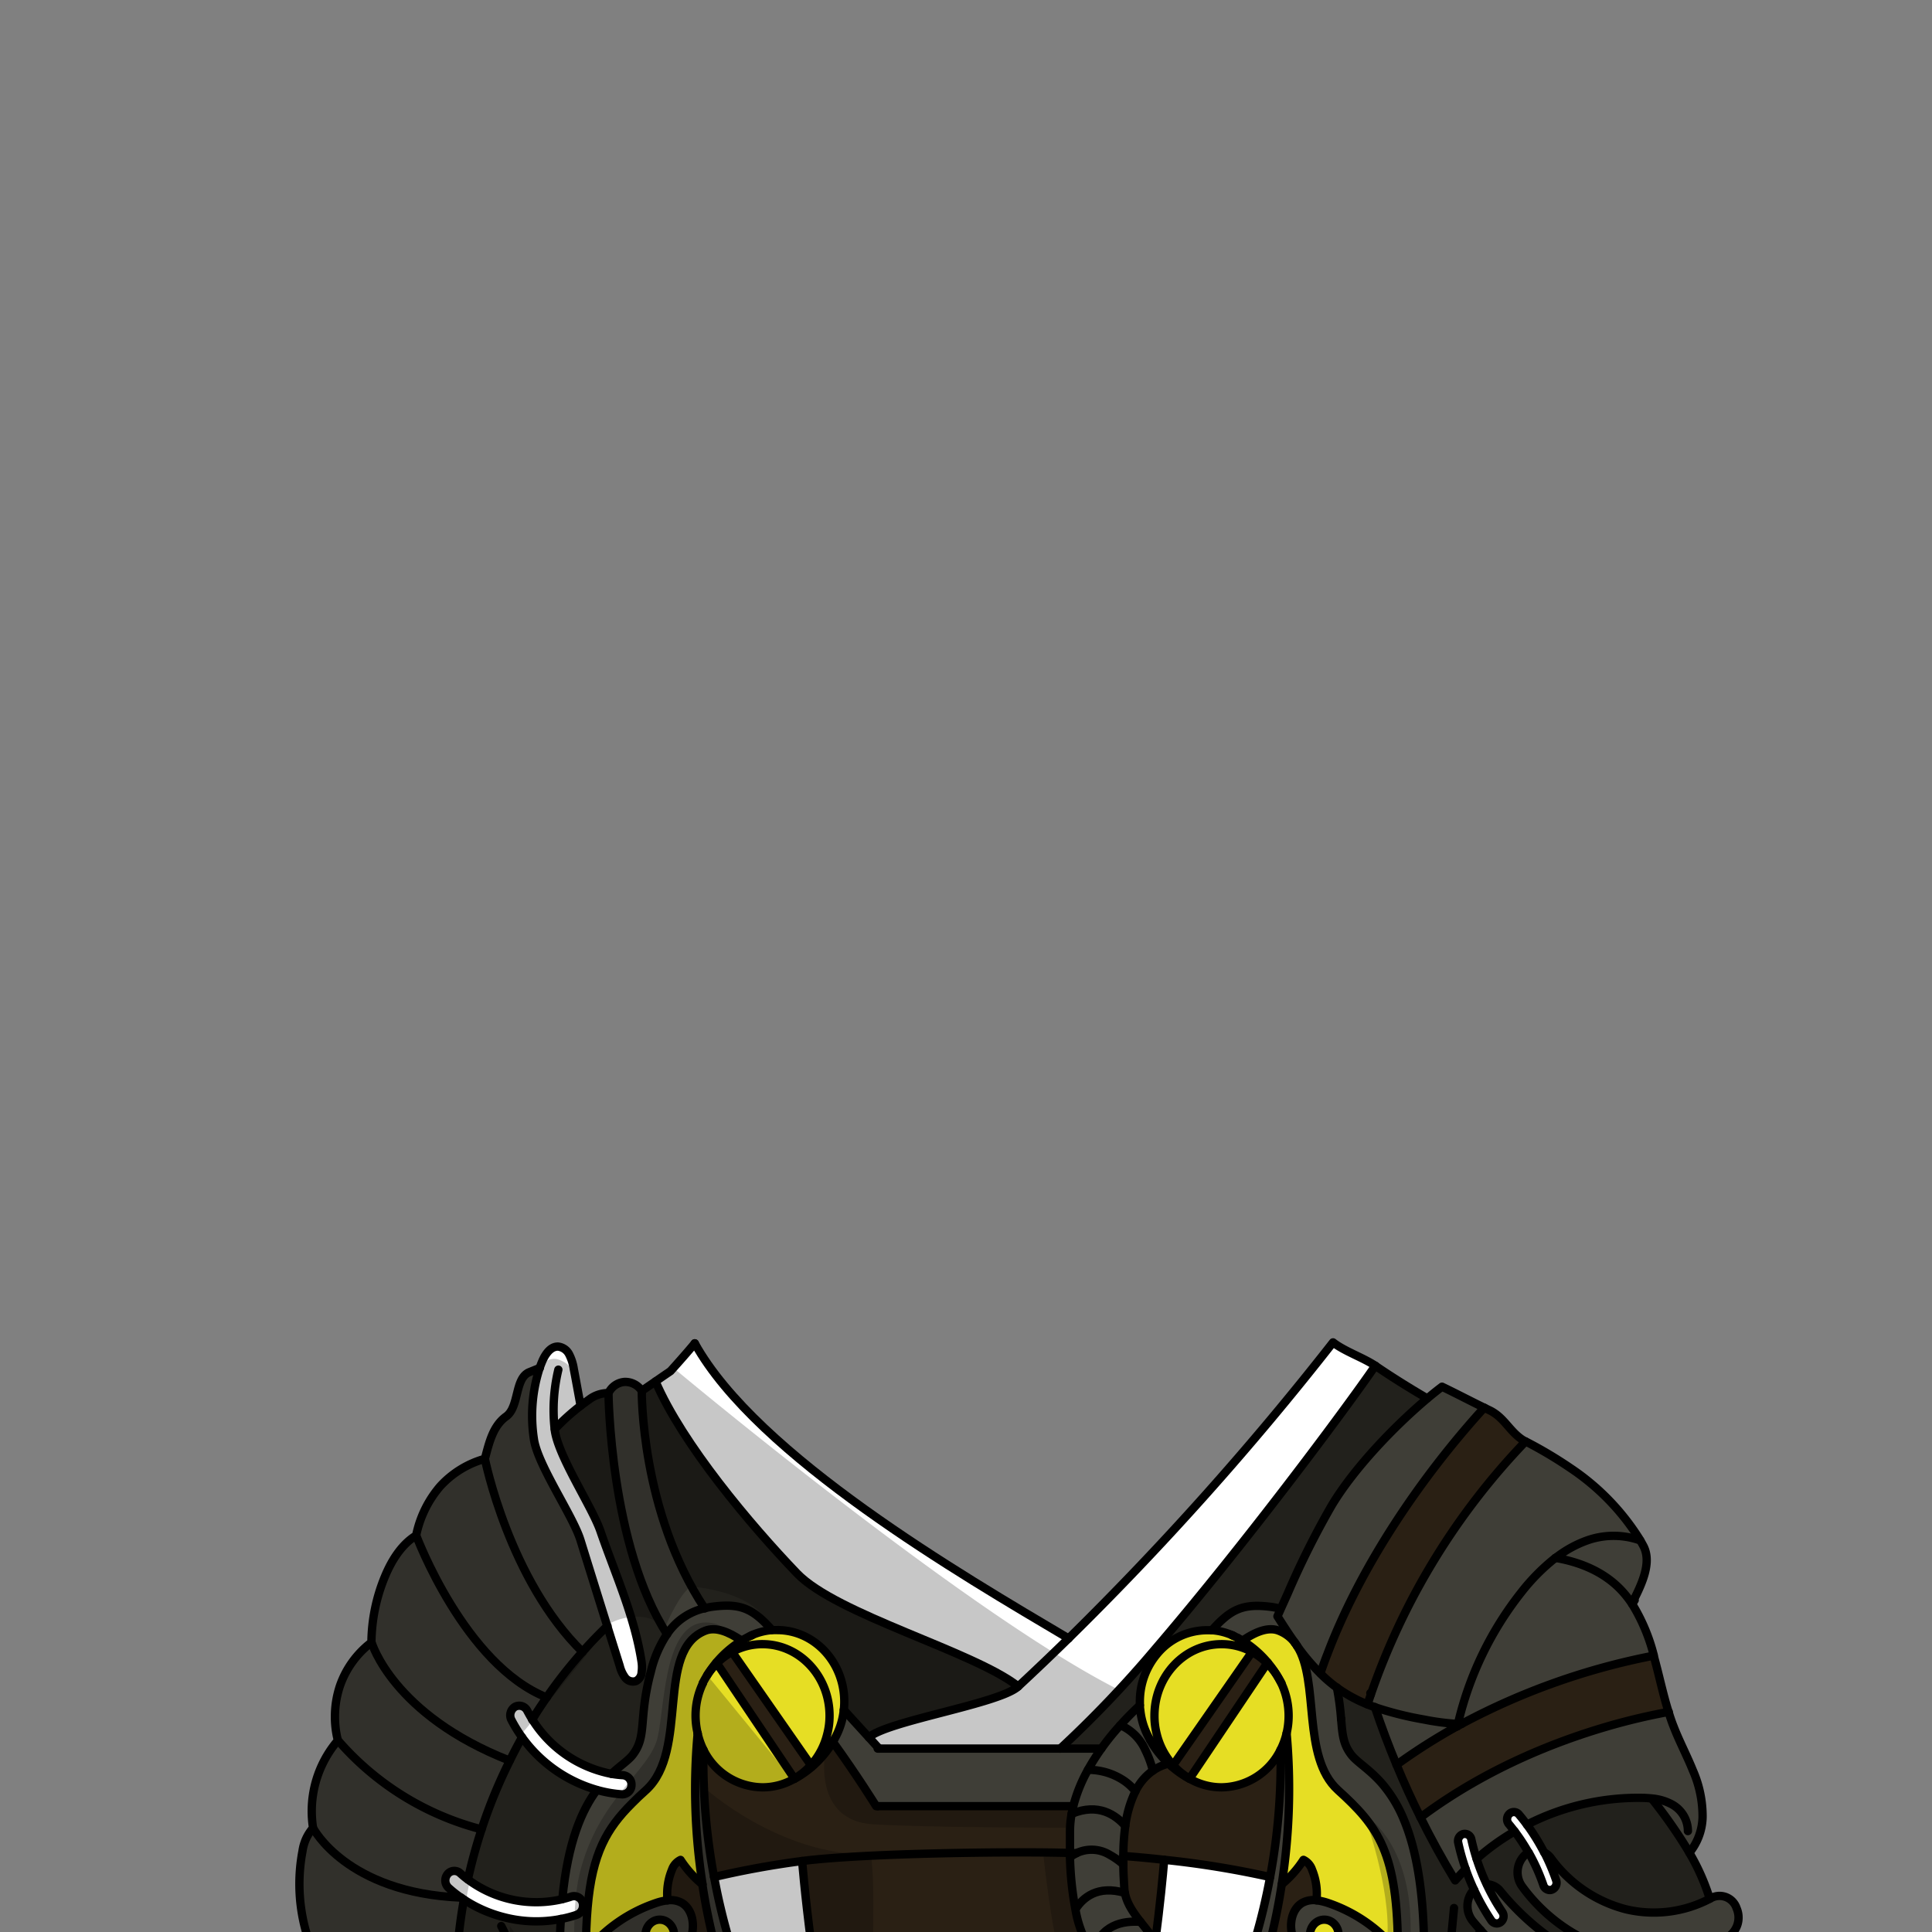 <svg xmlns="http://www.w3.org/2000/svg" viewBox="0 0 432 432">
  <rect x="0" y="0" width="432" height="432" fill="#808080" stroke="none"/>
  <defs>
    <style>.GUNDAN_OWL_OUTFIT_GUNDAN_OWL_OUTFIT_2_cls-1{isolation:isolate;}.GUNDAN_OWL_OUTFIT_GUNDAN_OWL_OUTFIT_2_cls-2{fill:#fff;}.GUNDAN_OWL_OUTFIT_GUNDAN_OWL_OUTFIT_2_cls-3{fill:#3f3e37;}.GUNDAN_OWL_OUTFIT_GUNDAN_OWL_OUTFIT_2_cls-4{fill:#7fff9f;}.GUNDAN_OWL_OUTFIT_GUNDAN_OWL_OUTFIT_2_cls-5{fill:#e6de24;}.GUNDAN_OWL_OUTFIT_GUNDAN_OWL_OUTFIT_2_cls-6{fill:#2a2014;}.GUNDAN_OWL_OUTFIT_GUNDAN_OWL_OUTFIT_2_cls-7{fill:#22211c;}.GUNDAN_OWL_OUTFIT_GUNDAN_OWL_OUTFIT_2_cls-8{fill:none;stroke:#000;stroke-linecap:round;stroke-linejoin:round;stroke-width:1.86px;}.GUNDAN_OWL_OUTFIT_GUNDAN_OWL_OUTFIT_2_cls-9{opacity:0.22;mix-blend-mode:multiply;}</style>
  </defs>
  <g class="GUNDAN_OWL_OUTFIT_GUNDAN_OWL_OUTFIT_2_cls-1">
    <g id="oufit">
      <path class="GUNDAN_OWL_OUTFIT_GUNDAN_OWL_OUTFIT_2_cls-2" d="M139.31,396.94a22.4,22.4,0,0,1-2.58-.3A26.85,26.85,0,0,1,119,384.54c-.42-.65-.79-1.31-1.15-2a2,2,0,0,0-2.74-.84,2.24,2.24,0,0,0-.79,2.93,31.65,31.65,0,0,0,2.35,3.83,31.11,31.11,0,0,0,16.74,11.81,27.06,27.06,0,0,0,5.64,1h.12a2.07,2.07,0,0,0,2-2A2.1,2.1,0,0,0,139.31,396.94Z" />
      <path class="GUNDAN_OWL_OUTFIT_GUNDAN_OWL_OUTFIT_2_cls-2" d="M127.72,424.05c-.65.23-1.31.41-2,.58a25.55,25.55,0,0,1-21.12-4.4c-.59-.45-1.18-.92-1.73-1.42a1.94,1.94,0,0,0-2.85.27,2.24,2.24,0,0,0,.25,3,26.58,26.58,0,0,0,2.78,2.2c.21.15.43.3.66.44a29.39,29.39,0,0,0,8.8,3.9,28.76,28.76,0,0,0,12.88.44,24.27,24.27,0,0,0,3.54-.93.34.34,0,0,1,.11-.05,2.14,2.14,0,0,0,1.28-1.69,2.2,2.2,0,0,0-.07-1A2,2,0,0,0,127.72,424.05Z" />
      <path class="GUNDAN_OWL_OUTFIT_GUNDAN_OWL_OUTFIT_2_cls-2" d="M143.5,371.71c-1.55-10.21-5.88-19.65-9.23-29.36-1.9-5.5-9.66-17-10.22-22.81a49.9,49.9,0,0,1,5.78-5.21c-.52-2.75-1-5.48-1.53-8.23a10.45,10.45,0,0,0-1-3.19,3.18,3.18,0,0,0-2.5-1.81c-1.67-.06-2.86,1.67-3.55,3.28-.21.49-.4,1-.58,1.49a34.65,34.65,0,0,0-1.31,15.76c.74,5.81,8.67,17.14,10.42,22.7q3,9.65,6,19.25l2.79,8.91a7.4,7.4,0,0,0,1.18,2.58,2.21,2.21,0,0,0,2.43.83,2.33,2.33,0,0,0,1.29-2A8.24,8.24,0,0,0,143.5,371.71Z" />
      <path class="GUNDAN_OWL_OUTFIT_GUNDAN_OWL_OUTFIT_2_cls-3" d="M143.5,311a4.42,4.42,0,0,0-3.88-2,4.37,4.37,0,0,0-3.56,2.49s.3,34.13,13.11,53.93a13.74,13.74,0,0,1,8.41-5.77C143.23,338,143.5,311,143.5,311Z" />
      <path class="GUNDAN_OWL_OUTFIT_GUNDAN_OWL_OUTFIT_2_cls-3" d="M119.4,321.63a34.65,34.65,0,0,1,1.31-15.76l-2.33.94c-3.34,1.35-2.23,7.77-5.19,9.9s-3.8,5.81-4.77,9.48a21.33,21.33,0,0,0-10,6.15,24.32,24.32,0,0,0-5.37,11c-3.26,2-5.48,5.54-7,9.22a39.39,39.39,0,0,0-3,14.69A20.74,20.74,0,0,0,76,377a21.82,21.82,0,0,0-.45,12.17A24.31,24.31,0,0,0,70,408.73a10,10,0,0,0-2.36,5.18,39.37,39.37,0,0,0,1.16,19.28c-.83.75-1.65,1.61-2.48,2.41a231.74,231.74,0,0,1,25.28,12.26c1.64,1,3.28,2,4.88,3,2.79-.69,5.54-2.63,5.52-5.4,0-2.48,0-4.95.19-7.43a112.39,112.39,0,0,1,1.59-13.31c-.23-.14-.45-.29-.66-.44a26.58,26.58,0,0,1-2.78-2.2,2.24,2.24,0,0,1-.25-3,1.94,1.94,0,0,1,2.85-.27c.55.5,1.14,1,1.73,1.42q1.26-5.67,3.06-11.18A112.57,112.57,0,0,1,114,393.68q1.29-2.64,2.73-5.21a31.65,31.65,0,0,1-2.35-3.83,2.24,2.24,0,0,1,.79-2.93,2,2,0,0,1,2.74.84c.36.68.73,1.34,1.15,2,1-1.7,2.12-3.36,3.24-5a104.17,104.17,0,0,1,8-10.18c1.78-2,3.65-3.95,5.59-5.8q-3-9.61-6-19.25C128.07,338.77,120.14,327.44,119.4,321.63Z" />
      <path class="GUNDAN_OWL_OUTFIT_GUNDAN_OWL_OUTFIT_2_cls-4" d="M285.55,374.64a15.07,15.07,0,0,0-2.22-2.72l.13-.18A22,22,0,0,1,285.55,374.64Z" />
      <path class="GUNDAN_OWL_OUTFIT_GUNDAN_OWL_OUTFIT_2_cls-3" d="M258.32,434.12c-1-1.56-2.19-3-3.3-4.4-1.61-2.05-3-4.1-3.49-6.46a7.74,7.74,0,0,1-.14-1.19c-.06-1.29-.17-3.09-.21-5.17,0-.61,0-1.26,0-1.91a50.62,50.62,0,0,1,.44-6.72,25.11,25.11,0,0,1,2.26-7.73,12.21,12.21,0,0,1,3.91-4.62,10.49,10.49,0,0,1,3.54-1.58,21.38,21.38,0,0,1-3.91-4.87l-.2-.35-.07-.14a16.33,16.33,0,0,1-2.18-6.64,7,7,0,0,1-.09-1c-1,.94-2.62,2.47-4.42,4.49a54.79,54.79,0,0,0-4.19,5.19,49.34,49.34,0,0,0-3,4.75,33.8,33.8,0,0,0-3.28,8.12c-.14.57-.27,1.14-.38,1.73a23.23,23.23,0,0,0-.36,3.92c0,1.69,0,3.3,0,4.82l1.4.05a9.11,9.11,0,0,0-1.37.85,72,72,0,0,0,1.2,11.61,25.58,25.58,0,0,0,3.91,10h0c.36.47.7.92,1.07,1.34a8.13,8.13,0,0,1,.58.71,12.25,12.25,0,0,0-3.52-.25,7.26,7.26,0,0,0-5.35,2.64,7.82,7.82,0,0,0-.89,1.42A10.54,10.54,0,0,0,243,457a13,13,0,0,0,4.68.51,14.8,14.8,0,0,0,6.71-1.87,4.76,4.76,0,0,0,.51-.32c4.17-2.69,5.73-7.69,5.89-13.63a10.94,10.94,0,0,0-.15-2.17A14,14,0,0,0,258.32,434.12Z" />
      <path class="GUNDAN_OWL_OUTFIT_GUNDAN_OWL_OUTFIT_2_cls-3" d="M152.38,425.45a5.26,5.26,0,0,0-3.15-.53,12.19,12.19,0,0,0-2.59.61,33.75,33.75,0,0,0-15.62,11c0,1.86,0,3.86.12,6,.13,4.06.27,7.75.43,11.09.23,5,.47,9.21.73,12.7a72.36,72.36,0,0,1,18.28-20.54,10.51,10.51,0,0,0,2.5-2.3,3.75,3.75,0,0,0,.63-3.33,3.13,3.13,0,0,0-2.51-1.89,14,14,0,0,0,3.32-5C155.46,430.44,154.83,426.81,152.38,425.45Zm-4.85,3.79a3.43,3.43,0,1,1-3.21,3.42A3.33,3.33,0,0,1,147.53,429.24Zm0,16a2,2,0,1,1,1.88-2A2,2,0,0,1,147.53,445.28Z" />
      <path class="GUNDAN_OWL_OUTFIT_GUNDAN_OWL_OUTFIT_2_cls-3" d="M297,425.53a13,13,0,0,0-2.59-.61,5.18,5.18,0,0,0-3.15.53c-2.45,1.36-3.09,5-2.13,7.75a14.15,14.15,0,0,0,3.31,5,3.1,3.1,0,0,0-2.5,1.89,3.75,3.75,0,0,0,.62,3.33,10.32,10.32,0,0,0,2.5,2.3,72.72,72.72,0,0,1,18.28,20.52c.25-3.5.51-7.69.73-12.68.16-3.34.3-7,.43-11.09.07-2.12.1-4.11.11-6h0A33.72,33.72,0,0,0,297,425.53Zm-.89,3.71a3.43,3.43,0,1,1-3.2,3.42A3.32,3.32,0,0,1,296.11,429.24Zm0,16a2,2,0,1,1,1.89-2A2,2,0,0,1,296.11,445.28Z" />
      <path class="GUNDAN_OWL_OUTFIT_GUNDAN_OWL_OUTFIT_2_cls-3" d="M160.08,359.22a16.34,16.34,0,0,0-2.5.43,13.74,13.74,0,0,0-8.41,5.77,26,26,0,0,0-3.56,8.11c-.09.33-.17.64-.26,1-2.56,10.08-.67,13.75-3.86,17.89-1,1.27-2.74,2.41-4.76,4.27a22.4,22.4,0,0,0,2.58.3,2.1,2.1,0,0,1,1.89,2.28,2.07,2.07,0,0,1-2,2h-.12a27.06,27.06,0,0,1-5.64-1c-3.25,4.37-6.46,11.47-7.69,24.35.67-.17,1.33-.35,2-.58a2,2,0,0,1,2.55,1.39,2.2,2.2,0,0,1,.07,1,2.14,2.14,0,0,1-1.28,1.69.34.34,0,0,0-.11.05,24.27,24.27,0,0,1-3.54.93c-.08,1.31-.14,2.68-.17,4.1-.16,6.8-.2,12.78-.15,18,.14,16.08,1,24.8,1.45,27.87h6.91c-.24-1.91-.69-6-1.15-12.79-.26-3.49-.5-7.71-.73-12.7-.16-3.34-.3-7-.43-11.09-.08-2.12-.11-4.12-.12-6,0-3.76.12-7.05.37-10,1-12.19,4.33-17.72,9.89-23.28,1-1,2-1.95,3.16-3,9.76-8.86,2-31.26,13.29-35.66,2.21-.86,5,.12,8.1,2.25.26-.17.51-.32.74-.44.53-.3,1-.51,1.23-.64l.13-.05.24-.11a13.81,13.81,0,0,1,4.43-1.11C168.48,359.89,165.78,358.61,160.08,359.22Z" />
      <path class="GUNDAN_OWL_OUTFIT_GUNDAN_OWL_OUTFIT_2_cls-3" d="M286.34,359.72a18.61,18.61,0,0,0-2.78-.5c-5.7-.61-8.41.67-12.53,5.3a13.87,13.87,0,0,1,4.44,1.11h0l.18.08.18.08c.21.1.5.24.86.43a3.65,3.65,0,0,1,.36.21c.24.12.48.27.75.44h0c3.08-2.13,5.88-3.11,8.09-2.25a8.35,8.35,0,0,1,3.59,2.65c-1.36-1.9-2.63-3.88-3.9-5.89C285.85,360.84,286.1,360.29,286.34,359.72Z" />
      <path class="GUNDAN_OWL_OUTFIT_GUNDAN_OWL_OUTFIT_2_cls-3" d="M196.56,391l-2.29-2.51-5.6-6.14a16.33,16.33,0,0,1-2.18,6.64l-.07.14-.2.35c5.63,7.81,9.69,14.39,9.69,14.39H240a33.8,33.8,0,0,1,3.28-8.12,49.34,49.34,0,0,1,3-4.75H196.56Z" />
      <path class="GUNDAN_OWL_OUTFIT_GUNDAN_OWL_OUTFIT_2_cls-3" d="M318.4,433.19c-.3-12.38-2.12-20.6-4.47-26.25a29.68,29.68,0,0,0-4.9-8.12c-2.85-3.29-5.57-4.74-6.88-6.45-1.84-2.38-2-4.61-2.27-8h0a60,60,0,0,0-.94-7.05,30.27,30.27,0,0,1-3.69-3.16A48.06,48.06,0,0,1,290,368c5.11,7.88,1,24.84,9.16,32.26,9,8.16,13.46,13.93,13.41,36.21h0c0,1.86,0,3.85-.11,6-.13,4.06-.27,7.75-.43,11.09-.22,5-.48,9.18-.73,12.68-.46,6.81-.91,10.9-1.14,12.81h6.9c.4-3.07,1.31-11.79,1.45-27.87C318.6,446,318.56,440,318.4,433.19Z" />
      <ellipse class="GUNDAN_OWL_OUTFIT_GUNDAN_OWL_OUTFIT_2_cls-5" cx="147.53" cy="432.66" rx="3.2" ry="3.42" />
      <ellipse class="GUNDAN_OWL_OUTFIT_GUNDAN_OWL_OUTFIT_2_cls-5" cx="296.11" cy="432.66" rx="3.2" ry="3.42" />
      <path class="GUNDAN_OWL_OUTFIT_GUNDAN_OWL_OUTFIT_2_cls-5" d="M173.77,364.47c-.39,0-.78,0-1.17,0a13.81,13.81,0,0,0-4.43,1.11l-.24.11-.13.05c-.28.13-.7.34-1.23.64-.23.12-.48.27-.74.44-3.08-2.13-5.89-3.11-8.1-2.25-11.29,4.4-3.53,26.8-13.29,35.66-1.13,1-2.18,2-3.16,3-5.56,5.56-8.85,11.09-9.89,23.28-.25,2.91-.38,6.2-.37,10a33.75,33.75,0,0,1,15.62-11,12.19,12.19,0,0,1,2.59-.61,14.1,14.1,0,0,1,1-6.87,3.83,3.83,0,0,1,1.91-2.18,23.84,23.84,0,0,0,4.88,5.46A138,138,0,0,1,156,387.6a16.42,16.42,0,0,0,1.34,3.67,14.91,14.91,0,0,0,13.19,8.38,14.17,14.17,0,0,0,7.08-1.89l.07,0-17.34-25.8a16,16,0,0,0-2.17,2.66,23.06,23.06,0,0,1,2.05-2.84l.12.18a14.25,14.25,0,0,1,3.39-2.54l17.64,25.33.22.31a22,22,0,0,0,4.67-5.55l.2-.35.07-.14a16.33,16.33,0,0,0,2.18-6.64,14.55,14.55,0,0,0,.11-1.87C188.78,371.63,182.07,364.47,173.77,364.47ZM155.83,380.3a15.88,15.88,0,0,1,.77-2.68A15.88,15.88,0,0,0,155.83,380.3Z" />
      <path class="GUNDAN_OWL_OUTFIT_GUNDAN_OWL_OUTFIT_2_cls-5" d="M299.2,400.28C291,392.86,295.15,375.9,290,368l0,0-.46-.65,0-.05a8.35,8.35,0,0,0-3.59-2.65c-2.21-.86-5,.12-8.09,2.25h0c-.27-.17-.51-.32-.75-.44l-.36-.21c-.36-.19-.65-.33-.86-.43l-.13-.05,0,0-.18-.08h0a13.87,13.87,0,0,0-4.44-1.11c-.38,0-.77,0-1.17,0a14.56,14.56,0,0,0-11.11,5.25,16.54,16.54,0,0,0-3.9,10.75q0,.42,0,.84a7,7,0,0,0,.09,1,16.33,16.33,0,0,0,2.18,6.64l.07.14.2.35a21.38,21.38,0,0,0,3.91,4.87c.24.23.49.46.76.68l.22-.31L280,369.38a14.4,14.4,0,0,1,3.38,2.54l.13-.18a22,22,0,0,1,2.09,2.9,15.07,15.07,0,0,0-2.22-2.72L266,397.72l.07,0a14.22,14.22,0,0,0,7.08,1.89,14.89,14.89,0,0,0,13.19-8.38,16.51,16.51,0,0,0,1.36-3.72,139,139,0,0,1-1.09,33.79,24,24,0,0,0,4.86-5.47,3.79,3.79,0,0,1,1.91,2.18,14.12,14.12,0,0,1,1,6.87,13,13,0,0,1,2.59.61,33.72,33.72,0,0,1,15.61,11C312.66,414.21,308.21,408.44,299.2,400.28ZM287,377.62a15.88,15.88,0,0,1,.77,2.68A15.88,15.88,0,0,0,287,377.62Z" />
      <path class="GUNDAN_OWL_OUTFIT_GUNDAN_OWL_OUTFIT_2_cls-2" d="M347.93,420.46a46.6,46.6,0,0,0-6.5-12.46q-.87-1.19-1.8-2.28a1.44,1.44,0,0,0-2.14-.13,1.68,1.68,0,0,0-.11,2.28c.44.53.87,1.07,1.3,1.63a42.19,42.19,0,0,1,3.11,4.75,42.9,42.9,0,0,1,3.29,7.32,1.53,1.53,0,0,0,1.43,1.07,1.32,1.32,0,0,0,.51-.1A1.66,1.66,0,0,0,347.93,420.46Z" />
      <path class="GUNDAN_OWL_OUTFIT_GUNDAN_OWL_OUTFIT_2_cls-2" d="M332.42,421.33a45.86,45.86,0,0,1-2.24-5.7c-.46-1.42-.85-2.88-1.17-4.33a1.51,1.51,0,0,0-1.81-1.21,1.63,1.63,0,0,0-1.14,1.94,50.34,50.34,0,0,0,1.67,5.91c.55,1.56,1.17,3.1,1.86,4.59a49.33,49.33,0,0,0,3.87,6.89,1.5,1.5,0,0,0,1.23.67,1.41,1.41,0,0,0,.88-.31,1.67,1.67,0,0,0,.34-2.26A45,45,0,0,1,332.42,421.33Z" />
      <path class="GUNDAN_OWL_OUTFIT_GUNDAN_OWL_OUTFIT_2_cls-6" d="M286.33,391.27a14.89,14.89,0,0,1-13.19,8.38,14.22,14.22,0,0,1-7.08-1.89l-.07,0a23.18,23.18,0,0,1-3.9-2.7c-.27-.22-.52-.45-.76-.68a10.49,10.49,0,0,0-3.54,1.58,12.21,12.21,0,0,0-3.91,4.62,25.11,25.11,0,0,0-2.26,7.73,50.62,50.62,0,0,0-.44,6.72c0,.65,0,1.3,0,1.91,0,2.08.15,3.88.21,5.17a7.74,7.74,0,0,0,.14,1.19c.45,2.36,1.88,4.41,3.49,6.46,1.11,1.42,2.3,2.84,3.3,4.4,1.08-8.18,1.72-14.93,2-18.27A204.42,204.42,0,0,1,284,419.71,138.94,138.94,0,0,0,286.33,391.27Z" />
      <path class="GUNDAN_OWL_OUTFIT_GUNDAN_OWL_OUTFIT_2_cls-6" d="M247.63,457.54A13,13,0,0,1,243,457a10.54,10.54,0,0,1-6.63-14.37,7.82,7.82,0,0,1,.89-1.42,7.26,7.26,0,0,1,5.35-2.64,12.25,12.25,0,0,1,3.52.25,8.13,8.13,0,0,0-.58-.71c-.37-.42-.71-.87-1.07-1.34h0a25.58,25.58,0,0,1-3.91-10,72,72,0,0,1-1.2-11.61l0-.9c0-1.52-.06-3.13,0-4.82a23.23,23.23,0,0,1,.36-3.92c.11-.59.24-1.16.38-1.73H195.91s-4.06-6.58-9.69-14.39a22.56,22.56,0,0,1-8.58,8.25l-.07,0a14.17,14.17,0,0,1-7.08,1.89,14.91,14.91,0,0,1-13.19-8.38,139.77,139.77,0,0,0,2.37,28.44h0a196.13,196.13,0,0,1,19.67-3.58c.84,9.54,4.27,43.73,12,62.92h57a138.5,138.5,0,0,0,6.55-23.7,4.76,4.76,0,0,1-.51.32A14.8,14.8,0,0,1,247.63,457.54Z" />
      <path class="GUNDAN_OWL_OUTFIT_GUNDAN_OWL_OUTFIT_2_cls-6" d="M163.69,369.38a14.25,14.25,0,0,0-3.39,2.54l17.34,25.8a15,15,0,0,0,3.69-3Z" />
      <path class="GUNDAN_OWL_OUTFIT_GUNDAN_OWL_OUTFIT_2_cls-6" d="M280,369.38l-17.64,25.33a15.18,15.18,0,0,0,3.68,3l17.34-25.8A14.4,14.4,0,0,0,280,369.38Z" />
      <path class="GUNDAN_OWL_OUTFIT_GUNDAN_OWL_OUTFIT_2_cls-6" d="M157.05,421.33a23.84,23.84,0,0,1-4.88-5.46,3.83,3.83,0,0,0-1.91,2.18,14.1,14.1,0,0,0-1,6.87,5.26,5.26,0,0,1,3.15.53c2.45,1.36,3.08,5,2.14,7.75a14,14,0,0,1-3.32,5,3.13,3.13,0,0,1,2.51,1.89,3.75,3.75,0,0,1-.63,3.33,10.51,10.51,0,0,1-2.5,2.3,72.36,72.36,0,0,0-18.28,20.54c.46,6.79.91,10.88,1.15,12.79H176.6v-5.22a136.62,136.62,0,0,1-19.55-52.49Z" />
      <path class="GUNDAN_OWL_OUTFIT_GUNDAN_OWL_OUTFIT_2_cls-6" d="M293.06,445.72a10.32,10.32,0,0,1-2.5-2.3,3.75,3.75,0,0,1-.62-3.33,3.1,3.1,0,0,1,2.5-1.89,14.15,14.15,0,0,1-3.31-5c-1-2.76-.32-6.39,2.13-7.75a5.18,5.18,0,0,1,3.15-.53,14.12,14.12,0,0,0-1-6.87,3.79,3.79,0,0,0-1.91-2.18,24,24,0,0,1-4.86,5.47A136.87,136.87,0,0,1,267,473.83v5.22H310.2c.23-1.91.68-6,1.14-12.81A72.72,72.72,0,0,0,293.06,445.72Z" />
      <path class="GUNDAN_OWL_OUTFIT_GUNDAN_OWL_OUTFIT_2_cls-6" d="M369.77,370.23a152.24,152.24,0,0,0-42.95,15.25c-.32.19-.65.36-1,.54a131.66,131.66,0,0,0-13.56,8.59q2.48,6,5.33,11.71a6.33,6.33,0,0,0,.7-.44c14.06-10.36,29.18-16.35,40.83-19.77a139.32,139.32,0,0,1,14-3.33C371.8,378.66,370.94,374.39,369.77,370.23Z" />
      <path class="GUNDAN_OWL_OUTFIT_GUNDAN_OWL_OUTFIT_2_cls-6" d="M299,377.39A31.64,31.64,0,0,0,305.7,381a6.73,6.73,0,0,0,.39-.91l.42-1.24a154.27,154.27,0,0,1,34.59-56.6c-3.47-1.84-4.53-5.27-8.06-7-.4-.18-.78-.38-1.16-.57-14,15.34-27.57,35.25-35.07,55.09-.56,1.43-1.07,2.86-1.57,4.31a30.27,30.27,0,0,0,3.69,3.16Z" />
      <path class="GUNDAN_OWL_OUTFIT_GUNDAN_OWL_OUTFIT_2_cls-7" d="M136.06,311.49a7.06,7.06,0,0,0-4.37,1.48c-.63.45-1.26.9-1.86,1.36a49.9,49.9,0,0,0-5.78,5.21c.56,5.81,8.32,17.31,10.22,22.81,3.35,9.71,7.68,19.15,9.23,29.36a8.24,8.24,0,0,1,0,2.22,2.33,2.33,0,0,1-1.29,2,2.21,2.21,0,0,1-2.43-.83,7.4,7.4,0,0,1-1.18-2.58l-2.79-8.91c-1.94,1.85-3.81,3.79-5.59,5.8a104.17,104.17,0,0,0-8,10.18c-1.12,1.62-2.21,3.28-3.24,5a26.85,26.85,0,0,0,17.71,12.1c2-1.86,3.78-3,4.76-4.27,3.19-4.14,1.3-7.81,3.86-17.89h0c.09-.31.17-.62.26-1a26,26,0,0,1,3.56-8.11C136.36,345.62,136.06,311.49,136.06,311.49Z" />
      <path class="GUNDAN_OWL_OUTFIT_GUNDAN_OWL_OUTFIT_2_cls-7" d="M125.24,433.19c0-1.42.09-2.79.17-4.1a28.76,28.76,0,0,1-12.88-.44,29.39,29.39,0,0,1-8.8-3.9,112.39,112.39,0,0,0-1.59,13.31c-.15,2.48-.21,4.95-.19,7.43,0,2.77-2.73,4.71-5.52,5.4A80.93,80.93,0,0,1,115,467.23s1.73,2.57,3.58,5.81a6.79,6.79,0,0,0-1.4,1.66,7.16,7.16,0,0,0-1,2.82l-1-.71c-1.89-2.93-3.85-5.77-3.85-5.77-6.5-8-14.71-14.27-23.41-19.37a195.34,195.34,0,0,0-20.24-10.05,53.49,53.49,0,0,1-6.44,9.53l.28-.17c.64,3.77,1.9,7.18,4.52,9.79a11.93,11.93,0,0,0-7.92,7.44c-.92,2.65-.65,5.74,1.29,7.68l-3.76,3.16h70.83c-.4-3.07-1.31-11.79-1.45-27.87C125,446,125.08,440,125.24,433.19Z" />
      <path class="GUNDAN_OWL_OUTFIT_GUNDAN_OWL_OUTFIT_2_cls-7" d="M116.69,388.47q-1.44,2.56-2.73,5.21a112.57,112.57,0,0,0-6.28,15.37q-1.8,5.51-3.06,11.18a25.55,25.55,0,0,0,21.12,4.4c1.23-12.88,4.44-20,7.69-24.35A31.11,31.11,0,0,1,116.69,388.47Z" />
      <path class="GUNDAN_OWL_OUTFIT_GUNDAN_OWL_OUTFIT_2_cls-7" d="M146.58,308.89,143.5,311s-.27,27,14.08,48.65a16.34,16.34,0,0,1,2.5-.43c5.7-.61,8.4.67,12.52,5.3.39,0,.78,0,1.17,0,8.3,0,15,7.16,15,16a14.55,14.55,0,0,1-.11,1.87l5.6,6.14c4.24-3.72,29.26-7.52,33.41-11.39-10-7.87-40.6-16-49.48-25.3C167.86,341,152.55,322.89,146.58,308.89Z" />
      <path class="GUNDAN_OWL_OUTFIT_GUNDAN_OWL_OUTFIT_2_cls-7" d="M346.78,415.52a30,30,0,0,0,16.63,11.39,26.89,26.89,0,0,0,18.92-2.35,47.92,47.92,0,0,0-4.57-10.3l-.4-.7a110.75,110.75,0,0,0-8-11.4c-.8-.09-1.61-.13-2.4-.14a54.66,54.66,0,0,0-25.5,6,47,47,0,0,1,3.85,6.23A4.35,4.35,0,0,1,346.78,415.52Z" />
      <path class="GUNDAN_OWL_OUTFIT_GUNDAN_OWL_OUTFIT_2_cls-7" d="M317.1,479.05h74.31a16.62,16.62,0,0,1-3.51-17.21,5.43,5.43,0,0,1-2.88-3.41,17.4,17.4,0,0,1-.65-4.68c0-.33,0-.67-.05-1a57.91,57.91,0,0,1-7,.42A58.84,58.84,0,0,1,357,449.5a65.42,65.42,0,0,1-25.9-17.91c-.61-.67-1.2-1.36-1.78-2.07a5.35,5.35,0,0,1,.16-6.85l.14-.14c-.69-1.49-1.31-3-1.86-4.59-.81.81-1.59,1.66-2.35,2.53q-4.19-6.89-7.78-14.15-2.87-5.74-5.33-11.71-2.65-6.35-4.85-12.92c-.57-.2-1.15-.42-1.72-.65a31.64,31.64,0,0,1-6.67-3.65l-.1-.07a60,60,0,0,1,.94,7.05h0c.28,3.39.43,5.62,2.27,8,1.31,1.71,4,3.16,6.88,6.45a29.68,29.68,0,0,1,4.9,8.12c2.35,5.65,4.17,13.87,4.47,26.25.16,6.8.2,12.78.15,18C318.41,467.26,317.5,476,317.1,479.05Z" />
      <path class="GUNDAN_OWL_OUTFIT_GUNDAN_OWL_OUTFIT_2_cls-7" d="M335.45,422.85a57.27,57.27,0,0,0,24.12,17.41,51,51,0,0,0,24.26,2.79c-.14-2.83-.29-5.67-.43-8.5a34.68,34.68,0,0,1-13.67,2.82,33.82,33.82,0,0,1-8.11-1,38.36,38.36,0,0,1-21.3-14.58,5.37,5.37,0,0,1,.48-6.85,3.86,3.86,0,0,1,1-.71,42.19,42.19,0,0,0-3.11-4.75,52.71,52.71,0,0,0-8.5,6.13,45.86,45.86,0,0,0,2.24,5.7A4,4,0,0,1,335.45,422.85Z" />
      <path class="GUNDAN_OWL_OUTFIT_GUNDAN_OWL_OUTFIT_2_cls-7" d="M319.11,312.67c-3.94-2.31-7.83-4.72-11.61-7.3-7,10.15-29.44,40.32-49.47,63.64a251.14,251.14,0,0,1-21,22h9.21a54.79,54.79,0,0,1,4.19-5.19c1.8-2,3.4-3.55,4.42-4.49q0-.42,0-.84a16.54,16.54,0,0,1,3.9-10.75,14.56,14.56,0,0,1,11.11-5.25c.4,0,.79,0,1.17,0,4.12-4.63,6.83-5.91,12.53-5.3a18.61,18.61,0,0,1,2.78.5c.51-1.11,1-2.22,1.51-3.34a187.05,187.05,0,0,1,9.91-19.83C302.84,328.12,311.74,318.87,319.11,312.67Z" />
      <path class="GUNDAN_OWL_OUTFIT_GUNDAN_OWL_OUTFIT_2_cls-3" d="M159.67,419.71a139.77,139.77,0,0,1-2.37-28.44A16.42,16.42,0,0,1,156,387.6a138,138,0,0,0,1.09,33.73h0a136.62,136.62,0,0,0,19.55,52.49v5.22h6V474.2a136.75,136.75,0,0,1-22.94-54.49Z" />
      <path class="GUNDAN_OWL_OUTFIT_GUNDAN_OWL_OUTFIT_2_cls-3" d="M286.33,391.27A138.94,138.94,0,0,1,284,419.71a137,137,0,0,1-23,54.49v4.85h6v-5.22a136.87,136.87,0,0,0,19.57-52.49,139,139,0,0,0,1.09-33.79A16.51,16.51,0,0,1,286.33,391.27Z" />
      <path class="GUNDAN_OWL_OUTFIT_GUNDAN_OWL_OUTFIT_2_cls-3" d="M393,446.19c-.43-2.64-2.65-4.36-5-3.87-1.39.3-2.79.55-4.21.73a51,51,0,0,1-24.26-2.79,57.27,57.27,0,0,1-24.12-17.41,4,4,0,0,0-3-1.52,45,45,0,0,0,3.49,6.19,1.67,1.67,0,0,1-.34,2.26,1.41,1.41,0,0,1-.88.31,1.5,1.5,0,0,1-1.23-.67,49.33,49.33,0,0,1-3.87-6.89l-.14.14a5.35,5.35,0,0,0-.16,6.85c.58.71,1.17,1.4,1.78,2.07A65.42,65.42,0,0,0,357,449.5a58.84,58.84,0,0,0,20.39,3.66,57.91,57.91,0,0,0,7-.42c1.78-.21,3.54-.51,5.3-.89A4.84,4.84,0,0,0,393,446.19Z" />
      <path class="GUNDAN_OWL_OUTFIT_GUNDAN_OWL_OUTFIT_2_cls-3" d="M363.41,426.91a30,30,0,0,1-16.63-11.39,4.35,4.35,0,0,0-1.5-1.29,47.36,47.36,0,0,1,2.65,6.23,1.66,1.66,0,0,1-.91,2.08,1.32,1.32,0,0,1-.51.1,1.53,1.53,0,0,1-1.43-1.07,42.9,42.9,0,0,0-3.29-7.32,3.86,3.86,0,0,0-1,.71,5.37,5.37,0,0,0-.48,6.85,38.36,38.36,0,0,0,21.3,14.58,33.82,33.82,0,0,0,8.11,1,34.68,34.68,0,0,0,13.67-2.82c1-.42,1.94-.89,2.89-1.39a5.18,5.18,0,0,0,2-6.46,4,4,0,0,0-5.65-2.32l-.33.18A26.89,26.89,0,0,1,363.41,426.91Z" />
      <path class="GUNDAN_OWL_OUTFIT_GUNDAN_OWL_OUTFIT_2_cls-3" d="M326,385.46l.86,0a152.24,152.24,0,0,1,42.95-15.25c0-.05,0-.11,0-.17A41,41,0,0,0,365,358.73l.56-.89a3.07,3.07,0,0,1-.31.17c1.89-3.74,4.23-8.65,2.23-12.33-.22-.42-.46-.83-.69-1.24h0a52.79,52.79,0,0,0-15.56-16.1,94.82,94.82,0,0,0-10.09-6,154.27,154.27,0,0,0-34.59,56.6l-.42,1.24a6.73,6.73,0,0,1-.39.91c.57.23,1.15.45,1.72.65q2.2,6.57,4.85,12.92A131.66,131.66,0,0,1,325.83,386C325.87,385.84,325.92,385.65,326,385.46Zm23.55-38.33c-.58.39-1.15.8-1.71,1.22h0C348.36,347.93,348.93,347.52,349.51,347.13Z" />
      <path class="GUNDAN_OWL_OUTFIT_GUNDAN_OWL_OUTFIT_2_cls-3" d="M322.4,310c-1.12.85-2.21,1.72-3.29,2.63-7.37,6.2-16.27,15.45-21.35,23.88a187.05,187.05,0,0,0-9.91,19.83c-.5,1.12-1,2.23-1.51,3.34-.24.57-.49,1.12-.74,1.66,1.27,2,2.54,4,3.9,5.89l0,.05a5.87,5.87,0,0,1,.46.65l0,0a48.06,48.06,0,0,0,5.2,6.14c.5-1.45,1-2.88,1.57-4.31,7.5-19.84,21.1-39.75,35.07-55.09C328.69,313.21,325.61,311.58,322.4,310Z" />
      <path class="GUNDAN_OWL_OUTFIT_GUNDAN_OWL_OUTFIT_2_cls-3" d="M327.2,410.09A1.51,1.51,0,0,1,329,411.3c.32,1.45.71,2.91,1.17,4.33a52.71,52.71,0,0,1,8.5-6.13c-.43-.56-.86-1.1-1.3-1.63a1.68,1.68,0,0,1,.11-2.28,1.44,1.44,0,0,1,2.14.13q.93,1.09,1.8,2.28a54.66,54.66,0,0,1,25.5-6c.79,0,1.6.05,2.4.14a110.75,110.75,0,0,1,8,11.4l.4.7a13.09,13.09,0,0,0,2.94-7.88,25.45,25.45,0,0,0-2.2-10.58c-1.35-3.35-3.05-6.53-4.34-9.91-.4-1-.74-2.05-1.07-3.11a139.32,139.32,0,0,0-14,3.33c-11.65,3.42-26.77,9.41-40.83,19.77a6.33,6.33,0,0,1-.7.44q3.6,7.26,7.78,14.15c.76-.87,1.54-1.72,2.35-2.53a50.34,50.34,0,0,1-1.67-5.91A1.63,1.63,0,0,1,327.2,410.09Z" />
      <path class="GUNDAN_OWL_OUTFIT_GUNDAN_OWL_OUTFIT_2_cls-2" d="M159.68,419.71a136.75,136.75,0,0,0,22.94,54.49v4.85h8.73c-7.73-19.19-11.16-53.38-12-62.92A196.13,196.13,0,0,0,159.68,419.71Z" />
      <path class="GUNDAN_OWL_OUTFIT_GUNDAN_OWL_OUTFIT_2_cls-2" d="M258.32,434.12a14,14,0,0,1,2.27,5.43,10.94,10.94,0,0,1,.15,2.17c-.16,5.94-1.72,10.94-5.89,13.63a138.5,138.5,0,0,1-6.55,23.7H261V474.2a137,137,0,0,0,23-54.49,204.42,204.42,0,0,0-23.64-3.86C260,419.19,259.4,425.94,258.32,434.12Z" />
      <path class="GUNDAN_OWL_OUTFIT_GUNDAN_OWL_OUTFIT_2_cls-2" d="M307.5,305.37c-2.67-1.8-6.87-3.23-9.43-5.21A683.23,683.23,0,0,1,239,366.33c-24-14.15-69.69-40.8-83.61-66-2,2.44-5.42,6.21-5.42,6.21-1.12.77-2.24,1.53-3.35,2.31,6,14,21.28,32.12,31.62,42.9,8.88,9.26,39.49,17.43,49.48,25.3-4.15,3.87-29.17,7.67-33.41,11.39l2.29,2.51h40.5a251.14,251.14,0,0,0,21-22C278.06,345.69,300.52,315.52,307.5,305.37Z" />
      <path class="GUNDAN_OWL_OUTFIT_GUNDAN_OWL_OUTFIT_2_cls-8" d="M155.35,300.37c13.92,25.16,59.65,51.81,83.61,66" />
      <path class="GUNDAN_OWL_OUTFIT_GUNDAN_OWL_OUTFIT_2_cls-8" d="M146.58,308.89c6,14,21.28,32.12,31.62,42.9,8.88,9.26,39.49,17.43,49.48,25.3" />
      <path class="GUNDAN_OWL_OUTFIT_GUNDAN_OWL_OUTFIT_2_cls-8" d="M104.62,420.23q1.26-5.67,3.06-11.18A112.57,112.57,0,0,1,114,393.68q1.29-2.64,2.73-5.21" />
      <path class="GUNDAN_OWL_OUTFIT_GUNDAN_OWL_OUTFIT_2_cls-8" d="M103.73,424.75a112.39,112.39,0,0,0-1.59,13.31c-.15,2.48-.21,4.95-.19,7.43,0,2.77-2.73,4.71-5.52,5.4" />
      <path class="GUNDAN_OWL_OUTFIT_GUNDAN_OWL_OUTFIT_2_cls-8" d="M119,384.54c1-1.7,2.12-3.36,3.24-5a104.17,104.17,0,0,1,8-10.18c1.78-2,3.65-3.95,5.59-5.8" />
      <path class="GUNDAN_OWL_OUTFIT_GUNDAN_OWL_OUTFIT_2_cls-8" d="M129.83,314.33c-.52-2.75-1-5.48-1.53-8.23a10.45,10.45,0,0,0-1-3.19,3.18,3.18,0,0,0-2.5-1.81c-1.67-.06-2.86,1.67-3.55,3.28-.21.49-.4,1-.58,1.49a34.65,34.65,0,0,0-1.31,15.76c.74,5.81,8.67,17.14,10.42,22.7q3,9.65,6,19.25l2.79,8.91a7.4,7.4,0,0,0,1.18,2.58,2.21,2.21,0,0,0,2.43.83,2.33,2.33,0,0,0,1.29-2,8.24,8.24,0,0,0,0-2.22c-1.55-10.21-5.88-19.65-9.23-29.36-1.9-5.5-9.66-17-10.22-22.81a38.57,38.57,0,0,1,.83-13.25" />
      <path class="GUNDAN_OWL_OUTFIT_GUNDAN_OWL_OUTFIT_2_cls-8" d="M120.71,305.87l-2.33.94c-3.34,1.35-2.23,7.77-5.19,9.9s-3.8,5.81-4.77,9.48a21.33,21.33,0,0,0-10,6.15,24.32,24.32,0,0,0-5.37,11c-3.26,2-5.48,5.54-7,9.22a39.39,39.39,0,0,0-3,14.69A20.74,20.74,0,0,0,76,377a21.82,21.82,0,0,0-.45,12.17A24.31,24.31,0,0,0,70,408.73a10,10,0,0,0-2.36,5.18,39.37,39.37,0,0,0,1.16,19.28c-.83.75-1.65,1.61-2.48,2.41l-1.11,1.06c-.74.68-.9,1.83-1.32,2.77l-.07.45" />
      <path class="GUNDAN_OWL_OUTFIT_GUNDAN_OWL_OUTFIT_2_cls-8" d="M108.42,326.19s5.41,27.11,21.84,43.19" />
      <path class="GUNDAN_OWL_OUTFIT_GUNDAN_OWL_OUTFIT_2_cls-8" d="M93.08,343.37s10.78,28.89,29.18,36.19" />
      <path class="GUNDAN_OWL_OUTFIT_GUNDAN_OWL_OUTFIT_2_cls-8" d="M83.1,367.28s4.71,16.16,30.85,26.4" />
      <path class="GUNDAN_OWL_OUTFIT_GUNDAN_OWL_OUTFIT_2_cls-8" d="M75.57,389.15a63.47,63.47,0,0,0,32.1,19.9" />
      <path class="GUNDAN_OWL_OUTFIT_GUNDAN_OWL_OUTFIT_2_cls-8" d="M70,408.73s7.42,14.52,33.12,15.58" />
      <path class="GUNDAN_OWL_OUTFIT_GUNDAN_OWL_OUTFIT_2_cls-8" d="M155.35,300.37c-2,2.44-5.42,6.21-5.42,6.21-1.12.77-2.24,1.53-3.35,2.31L143.5,311a4.42,4.42,0,0,0-3.88-2,4.37,4.37,0,0,0-3.56,2.49,7.06,7.06,0,0,0-4.37,1.48c-.63.45-1.26.9-1.86,1.36a49.9,49.9,0,0,0-5.78,5.21" />
      <path class="GUNDAN_OWL_OUTFIT_GUNDAN_OWL_OUTFIT_2_cls-8" d="M157.58,359.65C143.23,338,143.5,311,143.5,311" />
      <path class="GUNDAN_OWL_OUTFIT_GUNDAN_OWL_OUTFIT_2_cls-8" d="M149.17,365.42c-12.81-19.8-13.11-53.93-13.11-53.93" />
      <path class="GUNDAN_OWL_OUTFIT_GUNDAN_OWL_OUTFIT_2_cls-8" d="M125.74,424.63c1.23-12.88,4.44-20,7.69-24.35" />
      <path class="GUNDAN_OWL_OUTFIT_GUNDAN_OWL_OUTFIT_2_cls-8" d="M126.54,479.05c-.4-3.07-1.31-11.79-1.45-27.87,0-5.21,0-11.19.15-18,0-1.42.09-2.79.17-4.1" />
      <path class="GUNDAN_OWL_OUTFIT_GUNDAN_OWL_OUTFIT_2_cls-8" d="M136.73,396.64c2-1.86,3.78-3,4.76-4.27,3.19-4.14,1.3-7.81,3.86-17.89.09-.31.17-.62.26-1a26,26,0,0,1,3.56-8.11,13.74,13.74,0,0,1,8.41-5.77,16.34,16.34,0,0,1,2.5-.43c5.7-.61,8.4.67,12.52,5.3" />
      <path class="GUNDAN_OWL_OUTFIT_GUNDAN_OWL_OUTFIT_2_cls-8" d="M188.67,382.34l5.6,6.14,2.29,2.51" />
      <path class="GUNDAN_OWL_OUTFIT_GUNDAN_OWL_OUTFIT_2_cls-8" d="M165.83,366.87c-3.08-2.13-5.89-3.11-8.1-2.25-11.29,4.4-3.53,26.8-13.29,35.66-1.13,1-2.18,2-3.16,3-5.56,5.56-8.85,11.09-9.89,23.28-.25,2.91-.38,6.2-.37,10,0,1.86,0,3.86.12,6,.13,4.06.27,7.75.43,11.09.23,5,.47,9.21.73,12.7.46,6.79.91,10.88,1.15,12.79" />
      <path class="GUNDAN_OWL_OUTFIT_GUNDAN_OWL_OUTFIT_2_cls-8" d="M196.25,403.86h-.34s-4.06-6.58-9.69-14.39" />
      <path class="GUNDAN_OWL_OUTFIT_GUNDAN_OWL_OUTFIT_2_cls-8" d="M158.13,374.58a16,16,0,0,1,2.17-2.66,14.25,14.25,0,0,1,3.39-2.54,14.06,14.06,0,0,1,6.8-1.74c8.29,0,15,7.16,15,16a16,16,0,0,1-.52,4.13h0a16.08,16.08,0,0,1-3.65,6.93,15,15,0,0,1-3.69,3" />
      <path class="GUNDAN_OWL_OUTFIT_GUNDAN_OWL_OUTFIT_2_cls-8" d="M156,387.59a17.09,17.09,0,0,1-.47-3.95,16.77,16.77,0,0,1,1.65-7.28" />
      <path class="GUNDAN_OWL_OUTFIT_GUNDAN_OWL_OUTFIT_2_cls-8" d="M177.57,397.76a14.17,14.17,0,0,1-7.08,1.89,14.91,14.91,0,0,1-13.19-8.38A16.42,16.42,0,0,1,156,387.6" />
      <path class="GUNDAN_OWL_OUTFIT_GUNDAN_OWL_OUTFIT_2_cls-8" d="M167.93,365.74l-.13.05" />
      <path class="GUNDAN_OWL_OUTFIT_GUNDAN_OWL_OUTFIT_2_cls-8" d="M186.49,389a16.33,16.33,0,0,0,2.18-6.64,14.55,14.55,0,0,0,.11-1.87c0-8.84-6.71-16-15-16-.39,0-.78,0-1.17,0a13.81,13.81,0,0,0-4.43,1.11" />
      <path class="GUNDAN_OWL_OUTFIT_GUNDAN_OWL_OUTFIT_2_cls-8" d="M168.17,365.63l-.24.11-.13.05c-.28.13-.7.34-1.23.64-.23.12-.48.27-.74.44a23.38,23.38,0,0,0-5.65,4.87,23.06,23.06,0,0,0-2.05,2.84c-.34.56-.68,1.15-1,1.78" />
      <path class="GUNDAN_OWL_OUTFIT_GUNDAN_OWL_OUTFIT_2_cls-8" d="M177.57,397.76l.07,0a22.56,22.56,0,0,0,8.58-8.25l.2-.35.07-.14" />
      <path class="GUNDAN_OWL_OUTFIT_GUNDAN_OWL_OUTFIT_2_cls-8" d="M159.68,419.71a136.75,136.75,0,0,0,22.94,54.49v4.85" />
      <path class="GUNDAN_OWL_OUTFIT_GUNDAN_OWL_OUTFIT_2_cls-8" d="M157.3,391.27a139.77,139.77,0,0,0,2.37,28.44" />
      <path class="GUNDAN_OWL_OUTFIT_GUNDAN_OWL_OUTFIT_2_cls-8" d="M157.05,421.34a136.62,136.62,0,0,0,19.55,52.49v5.22" />
      <path class="GUNDAN_OWL_OUTFIT_GUNDAN_OWL_OUTFIT_2_cls-8" d="M156,387.59h0a138,138,0,0,0,1.09,33.73" />
      <path class="GUNDAN_OWL_OUTFIT_GUNDAN_OWL_OUTFIT_2_cls-8" d="M151.2,438.2a14,14,0,0,0,3.32-5c.94-2.76.31-6.39-2.14-7.75a5.26,5.26,0,0,0-3.15-.53,12.19,12.19,0,0,0-2.59.61,33.75,33.75,0,0,0-15.62,11" />
      <path class="GUNDAN_OWL_OUTFIT_GUNDAN_OWL_OUTFIT_2_cls-8" d="M157.05,421.34h0a23.84,23.84,0,0,1-4.88-5.46,3.83,3.83,0,0,0-1.91,2.18,14.1,14.1,0,0,0-1,6.87" />
      <path class="GUNDAN_OWL_OUTFIT_GUNDAN_OWL_OUTFIT_2_cls-8" d="M136.73,396.64a22.4,22.4,0,0,0,2.58.3,2.1,2.1,0,0,1,1.89,2.28,2.07,2.07,0,0,1-2,2h-.12a27.06,27.06,0,0,1-5.64-1,31.11,31.11,0,0,1-16.74-11.81,31.65,31.65,0,0,1-2.35-3.83,2.24,2.24,0,0,1,.79-2.93,2,2,0,0,1,2.74.84c.36.68.73,1.34,1.15,2A26.85,26.85,0,0,0,136.73,396.64Z" />
      <path class="GUNDAN_OWL_OUTFIT_GUNDAN_OWL_OUTFIT_2_cls-8" d="M130.34,426.42a2.14,2.14,0,0,1-1.28,1.69.34.34,0,0,0-.11.05,25.61,25.61,0,0,1-3.54.93,28.76,28.76,0,0,1-12.88-.44,29.39,29.39,0,0,1-8.8-3.9c-.23-.14-.45-.29-.66-.44a26.58,26.58,0,0,1-2.78-2.2,2.24,2.24,0,0,1-.25-3,1.94,1.94,0,0,1,2.85-.27c.55.5,1.14,1,1.73,1.42a25.55,25.55,0,0,0,21.12,4.4c.67-.17,1.33-.35,2-.58a2,2,0,0,1,2.55,1.39A2.2,2.2,0,0,1,130.34,426.42Z" />
      <path class="GUNDAN_OWL_OUTFIT_GUNDAN_OWL_OUTFIT_2_cls-8" d="M117.8,447.82c-1.58-6.44-3.62-13.29-5.72-17.15" />
      <ellipse class="GUNDAN_OWL_OUTFIT_GUNDAN_OWL_OUTFIT_2_cls-8" cx="147.53" cy="432.66" rx="3.2" ry="3.42" />
      <path class="GUNDAN_OWL_OUTFIT_GUNDAN_OWL_OUTFIT_2_cls-8" d="M299.88,384.37c.28,3.39.43,5.62,2.27,8,1.31,1.71,4,3.16,6.88,6.45a29.68,29.68,0,0,1,4.9,8.12c2.35,5.65,4.17,13.87,4.47,26.25.16,6.8.2,12.78.15,18-.14,16.08-1.05,24.8-1.45,27.87" />
      <path class="GUNDAN_OWL_OUTFIT_GUNDAN_OWL_OUTFIT_2_cls-8" d="M298.93,377.32a60,60,0,0,1,.94,7.05" />
      <path class="GUNDAN_OWL_OUTFIT_GUNDAN_OWL_OUTFIT_2_cls-8" d="M271,364.52c4.12-4.63,6.83-5.91,12.53-5.3a18.61,18.61,0,0,1,2.78.5" />
      <polyline class="GUNDAN_OWL_OUTFIT_GUNDAN_OWL_OUTFIT_2_cls-8" points="196.25 390.99 196.56 390.99 237.06 390.99 246.27 390.99" />
      <path class="GUNDAN_OWL_OUTFIT_GUNDAN_OWL_OUTFIT_2_cls-8" d="M290,368c5.11,7.88,1,24.84,9.16,32.26,9,8.16,13.46,13.93,13.41,36.21" />
      <path class="GUNDAN_OWL_OUTFIT_GUNDAN_OWL_OUTFIT_2_cls-8" d="M289.54,367.32a5.87,5.87,0,0,1,.46.65" />
      <path class="GUNDAN_OWL_OUTFIT_GUNDAN_OWL_OUTFIT_2_cls-8" d="M277.82,366.87c3.08-2.13,5.88-3.11,8.09-2.25a8.35,8.35,0,0,1,3.59,2.65" />
      <line class="GUNDAN_OWL_OUTFIT_GUNDAN_OWL_OUTFIT_2_cls-8" x1="239.98" y1="403.86" x2="196.25" y2="403.86" />
      <path class="GUNDAN_OWL_OUTFIT_GUNDAN_OWL_OUTFIT_2_cls-8" d="M266.06,397.76a14.22,14.22,0,0,0,7.08,1.89,14.89,14.89,0,0,0,13.19-8.38,16.51,16.51,0,0,0,1.36-3.72,17.06,17.06,0,0,0-1.19-11.19c-.26-.5-.52-1-.79-1.44l-.16-.28a15.07,15.07,0,0,0-2.22-2.72,14.4,14.4,0,0,0-3.38-2.54,14.07,14.07,0,0,0-6.81-1.74c-8.29,0-15,7.16-15,16a16.45,16.45,0,0,0,.51,4.13h0a16.2,16.2,0,0,0,3.66,6.93,15.18,15.18,0,0,0,3.68,3" />
      <path class="GUNDAN_OWL_OUTFIT_GUNDAN_OWL_OUTFIT_2_cls-8" d="M276.7,366.22l.36.21" />
      <path class="GUNDAN_OWL_OUTFIT_GUNDAN_OWL_OUTFIT_2_cls-8" d="M275.66,365.71l0,0,.13.05" />
      <path class="GUNDAN_OWL_OUTFIT_GUNDAN_OWL_OUTFIT_2_cls-8" d="M257.15,389a16.33,16.33,0,0,1-2.18-6.64,7,7,0,0,1-.09-1q0-.42,0-.84a16.54,16.54,0,0,1,3.9-10.75,14.56,14.56,0,0,1,11.11-5.25c.4,0,.79,0,1.17,0a13.87,13.87,0,0,1,4.44,1.11h0" />
      <path class="GUNDAN_OWL_OUTFIT_GUNDAN_OWL_OUTFIT_2_cls-8" d="M275.48,365.63l.18.08.18.08c.21.1.5.24.86.43a3.65,3.65,0,0,1,.36.21c.24.12.48.27.75.44h0a23.18,23.18,0,0,1,5.64,4.87,22,22,0,0,1,2.09,2.9c.34.54.65,1.11,1,1.72" />
      <path class="GUNDAN_OWL_OUTFIT_GUNDAN_OWL_OUTFIT_2_cls-8" d="M266.06,397.76l-.07,0a23.18,23.18,0,0,1-3.9-2.7c-.27-.22-.52-.45-.76-.68a21.38,21.38,0,0,1-3.91-4.87l-.2-.35-.07-.14" />
      <path class="GUNDAN_OWL_OUTFIT_GUNDAN_OWL_OUTFIT_2_cls-8" d="M286.33,391.27A138.94,138.94,0,0,1,284,419.71a137,137,0,0,1-23,54.49v4.85" />
      <path class="GUNDAN_OWL_OUTFIT_GUNDAN_OWL_OUTFIT_2_cls-8" d="M287.69,387.55a139,139,0,0,1-1.09,33.79A136.87,136.87,0,0,1,267,473.83v5.22" />
      <path class="GUNDAN_OWL_OUTFIT_GUNDAN_OWL_OUTFIT_2_cls-8" d="M292.44,438.2a14.15,14.15,0,0,1-3.31-5c-1-2.76-.32-6.39,2.13-7.75a5.18,5.18,0,0,1,3.15-.53,13,13,0,0,1,2.59.61,33.72,33.72,0,0,1,15.61,11h0" />
      <path class="GUNDAN_OWL_OUTFIT_GUNDAN_OWL_OUTFIT_2_cls-8" d="M286.6,421.34a24,24,0,0,0,4.86-5.47,3.79,3.79,0,0,1,1.91,2.18,14.12,14.12,0,0,1,1,6.87" />
      <path class="GUNDAN_OWL_OUTFIT_GUNDAN_OWL_OUTFIT_2_cls-8" d="M331.07,431.59c-4.53,9.33-8.56,31.61-8.56,31.61l-.63-1.92-3.31-10.1" />
      <ellipse class="GUNDAN_OWL_OUTFIT_GUNDAN_OWL_OUTFIT_2_cls-8" cx="296.11" cy="432.66" rx="3.2" ry="3.42" />
      <path class="GUNDAN_OWL_OUTFIT_GUNDAN_OWL_OUTFIT_2_cls-8" d="M341.1,322.29a94.82,94.82,0,0,1,10.09,6,52.79,52.79,0,0,1,15.56,16.1c.23.41.47.82.69,1.24,2,3.68-.34,8.59-2.23,12.33a3.07,3.07,0,0,0,.31-.17l-.56.89" />
      <path class="GUNDAN_OWL_OUTFIT_GUNDAN_OWL_OUTFIT_2_cls-8" d="M326.82,385.48l-.86,0a55.86,55.86,0,0,1-7.61-1,73.46,73.46,0,0,1-10.93-2.75c-.57-.2-1.15-.42-1.72-.65a31.64,31.64,0,0,1-6.67-3.65l-.1-.07a30.27,30.27,0,0,1-3.69-3.16A48.06,48.06,0,0,1,290,368l0,0-.46-.65,0-.05c-1.36-1.9-2.63-3.88-3.9-5.89.25-.54.5-1.09.74-1.66.51-1.11,1-2.22,1.51-3.34a187.05,187.05,0,0,1,9.91-19.83c5.08-8.43,14-17.68,21.35-23.88,1.08-.91,2.17-1.78,3.29-2.63,3.21,1.54,6.29,3.17,9.48,4.72" />
      <path class="GUNDAN_OWL_OUTFIT_GUNDAN_OWL_OUTFIT_2_cls-8" d="M347.79,348.35A45.17,45.17,0,0,0,340.2,356,74.67,74.67,0,0,0,326,385.46c0,.19-.09.38-.13.56" />
      <path class="GUNDAN_OWL_OUTFIT_GUNDAN_OWL_OUTFIT_2_cls-8" d="M366.75,344.44a17.75,17.75,0,0,0-11.69-.06,25.1,25.1,0,0,0-7.26,4" />
      <path class="GUNDAN_OWL_OUTFIT_GUNDAN_OWL_OUTFIT_2_cls-8" d="M377.76,414.26a13.09,13.09,0,0,0,2.94-7.88,25.45,25.45,0,0,0-2.2-10.58c-1.35-3.35-3.05-6.53-4.34-9.91-.4-1-.74-2.05-1.07-3.11-1.29-4.12-2.15-8.39-3.32-12.55,0-.05,0-.11,0-.17A41,41,0,0,0,365,358.73a23,23,0,0,0-2.44-3.12c-3.9-4.15-9.21-6.32-14.72-7.26h0" />
      <path class="GUNDAN_OWL_OUTFIT_GUNDAN_OWL_OUTFIT_2_cls-8" d="M377.42,409.43a6.81,6.81,0,0,0-3.64-6,11.49,11.49,0,0,0-4.45-1.29c-.8-.09-1.61-.13-2.4-.14a54.66,54.66,0,0,0-25.5,6" />
      <path class="GUNDAN_OWL_OUTFIT_GUNDAN_OWL_OUTFIT_2_cls-8" d="M327.73,417.94c-.81.81-1.59,1.66-2.35,2.53q-4.19-6.89-7.78-14.15-2.87-5.74-5.33-11.71-2.65-6.35-4.85-12.92" />
      <path class="GUNDAN_OWL_OUTFIT_GUNDAN_OWL_OUTFIT_2_cls-8" d="M306.51,378.89c0-.11-.07-.21-.1-.31" />
      <path class="GUNDAN_OWL_OUTFIT_GUNDAN_OWL_OUTFIT_2_cls-8" d="M338.68,409.5a52.71,52.71,0,0,0-8.5,6.13" />
      <path class="GUNDAN_OWL_OUTFIT_GUNDAN_OWL_OUTFIT_2_cls-8" d="M369.33,402.16a110.75,110.75,0,0,1,8,11.4l.4.7a47.92,47.92,0,0,1,4.57,10.3" />
      <path class="GUNDAN_OWL_OUTFIT_GUNDAN_OWL_OUTFIT_2_cls-8" d="M345.28,414.23a47,47,0,0,0-3.85-6.23q-.87-1.19-1.8-2.28a1.44,1.44,0,0,0-2.14-.13,1.68,1.68,0,0,0-.11,2.28c.44.53.87,1.07,1.3,1.63a42.19,42.19,0,0,1,3.11,4.75" />
      <path class="GUNDAN_OWL_OUTFIT_GUNDAN_OWL_OUTFIT_2_cls-8" d="M332.42,421.33a45,45,0,0,0,3.49,6.19,1.67,1.67,0,0,1-.34,2.26,1.41,1.41,0,0,1-.88.31,1.5,1.5,0,0,1-1.23-.67,49.33,49.33,0,0,1-3.87-6.89c-.69-1.49-1.31-3-1.86-4.59a50.34,50.34,0,0,1-1.67-5.91,1.63,1.63,0,0,1,1.14-1.94A1.51,1.51,0,0,1,329,411.3c.32,1.45.71,2.91,1.17,4.33A45.86,45.86,0,0,0,332.42,421.33Z" />
      <path class="GUNDAN_OWL_OUTFIT_GUNDAN_OWL_OUTFIT_2_cls-8" d="M382.33,424.56l.33-.18a4,4,0,0,1,5.65,2.32,5.18,5.18,0,0,1-2,6.46c-1,.5-1.91,1-2.89,1.39a34.68,34.68,0,0,1-13.67,2.82,33.82,33.82,0,0,1-8.11-1,38.36,38.36,0,0,1-21.3-14.58,5.37,5.37,0,0,1,.48-6.85,3.86,3.86,0,0,1,1-.71,42.9,42.9,0,0,1,3.29,7.32,1.53,1.53,0,0,0,1.43,1.07,1.32,1.32,0,0,0,.51-.1,1.66,1.66,0,0,0,.91-2.08,47.36,47.36,0,0,0-2.65-6.23,4.35,4.35,0,0,1,1.5,1.29,30,30,0,0,0,16.63,11.39A26.89,26.89,0,0,0,382.33,424.56Z" />
      <path class="GUNDAN_OWL_OUTFIT_GUNDAN_OWL_OUTFIT_2_cls-8" d="M329.59,422.53l-.14.14a5.36,5.36,0,0,0-.16,6.86c.58.7,1.17,1.39,1.78,2.06A65.42,65.42,0,0,0,357,449.5a58.84,58.84,0,0,0,20.39,3.66,57.91,57.91,0,0,0,7-.42c1.78-.21,3.54-.51,5.3-.89a4.84,4.84,0,0,0,3.38-5.66c-.43-2.64-2.65-4.36-5-3.87-1.39.3-2.79.55-4.21.73a51,51,0,0,1-24.26-2.79,57.27,57.27,0,0,1-24.12-17.41,4,4,0,0,0-3-1.52" />
      <path class="GUNDAN_OWL_OUTFIT_GUNDAN_OWL_OUTFIT_2_cls-8" d="M325.12,426.64q-1.64,17.31-3.24,34.64-.54,5.84-1.09,11.68a51.54,51.54,0,0,1,20.62-24.87L330.59,469.4" />
      <path class="GUNDAN_OWL_OUTFIT_GUNDAN_OWL_OUTFIT_2_cls-8" d="M237.06,391a250,250,0,0,0,21-22c20-23.31,42.49-53.48,49.47-63.63" />
      <path class="GUNDAN_OWL_OUTFIT_GUNDAN_OWL_OUTFIT_2_cls-8" d="M254.88,381.31c-1,.94-2.62,2.47-4.42,4.49a54.79,54.79,0,0,0-4.19,5.19,49.34,49.34,0,0,0-3,4.75,33.8,33.8,0,0,0-3.28,8.12c-.14.57-.27,1.14-.38,1.73a23.23,23.23,0,0,0-.36,3.92c0,1.69,0,3.3,0,4.82l0,.9a72,72,0,0,0,1.2,11.61,25.58,25.58,0,0,0,3.91,10" />
      <path class="GUNDAN_OWL_OUTFIT_GUNDAN_OWL_OUTFIT_2_cls-8" d="M261.33,394.34a10.49,10.49,0,0,0-3.54,1.58,12.21,12.21,0,0,0-3.91,4.62,25.11,25.11,0,0,0-2.26,7.73,50.62,50.62,0,0,0-.44,6.72c0,.65,0,1.3,0,1.91,0,2.08.15,3.88.21,5.17a7.74,7.74,0,0,0,.14,1.19c.45,2.36,1.88,4.41,3.49,6.46,1.11,1.42,2.3,2.84,3.3,4.4a14,14,0,0,1,2.27,5.43,10.94,10.94,0,0,1,.15,2.17c-.16,5.94-1.72,10.94-5.89,13.63a4.76,4.76,0,0,1-.51.32,14.8,14.8,0,0,1-6.71,1.87A13,13,0,0,1,243,457a10.54,10.54,0,0,1-6.63-14.37,7.82,7.82,0,0,1,.89-1.42,7.26,7.26,0,0,1,5.35-2.64,12.25,12.25,0,0,1,3.52.25h0" />
      <path class="GUNDAN_OWL_OUTFIT_GUNDAN_OWL_OUTFIT_2_cls-8" d="M244.43,436.8h0c1.46-6.53,6.84-7.35,10.59-7.07" />
      <path class="GUNDAN_OWL_OUTFIT_GUNDAN_OWL_OUTFIT_2_cls-8" d="M240.52,426.84c1.59-2.46,4.85-5.4,11-3.58" />
      <path class="GUNDAN_OWL_OUTFIT_GUNDAN_OWL_OUTFIT_2_cls-8" d="M251.18,416.9a16.31,16.31,0,0,0-3-2.13,7.78,7.78,0,0,0-7.49-.39,9.11,9.11,0,0,0-1.37.85" />
      <path class="GUNDAN_OWL_OUTFIT_GUNDAN_OWL_OUTFIT_2_cls-8" d="M239.6,405.59c6-2.55,9.94.3,12,2.68" />
      <path class="GUNDAN_OWL_OUTFIT_GUNDAN_OWL_OUTFIT_2_cls-8" d="M253.88,400.54a11.63,11.63,0,0,0-2.5-2.34,14.34,14.34,0,0,0-8.12-2.46" />
      <path class="GUNDAN_OWL_OUTFIT_GUNDAN_OWL_OUTFIT_2_cls-8" d="M257.79,395.92a22.71,22.71,0,0,0-1.69-4.6h0a10.89,10.89,0,0,0-4.65-5.11,5.7,5.7,0,0,0-1-.4" />
      <path class="GUNDAN_OWL_OUTFIT_GUNDAN_OWL_OUTFIT_2_cls-8" d="M251.18,415c3.24.24,6.3.54,9.15.86A204.42,204.42,0,0,1,284,419.71" />
      <path class="GUNDAN_OWL_OUTFIT_GUNDAN_OWL_OUTFIT_2_cls-8" d="M240.69,414.38l-1.4-.05c-11.79-.38-46,0-59.94,1.8a196.13,196.13,0,0,0-19.67,3.58h0" />
      <path class="GUNDAN_OWL_OUTFIT_GUNDAN_OWL_OUTFIT_2_cls-8" d="M179.35,416.13c.84,9.54,4.27,43.73,12,62.92" />
      <path class="GUNDAN_OWL_OUTFIT_GUNDAN_OWL_OUTFIT_2_cls-8" d="M258.32,434.12c1.08-8.18,1.72-14.93,2-18.27" />
      <polyline class="GUNDAN_OWL_OUTFIT_GUNDAN_OWL_OUTFIT_2_cls-8" points="163.69 369.38 181.33 394.71 181.55 395.02" />
      <polyline class="GUNDAN_OWL_OUTFIT_GUNDAN_OWL_OUTFIT_2_cls-8" points="160.18 371.74 160.3 371.92 177.64 397.72" />
      <polyline class="GUNDAN_OWL_OUTFIT_GUNDAN_OWL_OUTFIT_2_cls-8" points="279.95 369.38 262.31 394.71 262.09 395.02" />
      <polyline class="GUNDAN_OWL_OUTFIT_GUNDAN_OWL_OUTFIT_2_cls-8" points="283.46 371.74 283.33 371.92 265.99 397.72" />
      <path class="GUNDAN_OWL_OUTFIT_GUNDAN_OWL_OUTFIT_2_cls-8" d="M194.27,388.48c4.24-3.72,29.26-7.52,33.41-11.39q5.69-5.29,11.28-10.76a683.23,683.23,0,0,0,59.11-66.17c2.56,2,6.76,3.41,9.43,5.21,3.78,2.58,7.67,5,11.61,7.3" />
      <path class="GUNDAN_OWL_OUTFIT_GUNDAN_OWL_OUTFIT_2_cls-8" d="M295.24,374.16c.5-1.45,1-2.88,1.57-4.31,7.5-19.84,21.1-39.75,35.07-55.09.38.19.76.39,1.16.57,3.53,1.69,4.59,5.12,8.06,7a154.27,154.27,0,0,0-34.59,56.6l-.42,1.24a6.73,6.73,0,0,1-.39.91" />
      <path class="GUNDAN_OWL_OUTFIT_GUNDAN_OWL_OUTFIT_2_cls-8" d="M299.88,384.37h0" />
      <path class="GUNDAN_OWL_OUTFIT_GUNDAN_OWL_OUTFIT_2_cls-8" d="M312.27,394.61A131.66,131.66,0,0,1,325.83,386c.34-.18.67-.35,1-.54a152.24,152.24,0,0,1,42.95-15.25" />
      <path class="GUNDAN_OWL_OUTFIT_GUNDAN_OWL_OUTFIT_2_cls-8" d="M317.6,406.32a6.33,6.33,0,0,0,.7-.44c14.06-10.36,29.18-16.35,40.83-19.77a139.32,139.32,0,0,1,14-3.33" />
      <g class="GUNDAN_OWL_OUTFIT_GUNDAN_OWL_OUTFIT_2_cls-9">
        <path d="M124.59,306.5l-5.38,0s0,0,0,0l.08-.06,2-1.5C122.58,303.6,124,305.47,124.59,306.5Z" />
        <path d="M131.28,313.42a9.17,9.17,0,0,0-2,1.55c-1.49-2.77-4.37-7.88-4.37-7.88s-.12-.25-.33-.59H128c1.42,2.79,1.87,7.53,1.94,7.64s.93-.71.93-.71A3.16,3.16,0,0,0,131.28,313.42Z" />
        <path d="M136.29,310.75a6.65,6.65,0,0,1,1.56-1.27l-1.79,2s-.3.06-.78.2A8.74,8.74,0,0,0,136.29,310.75Z" />
        <path d="M149.92,306.58,144.1,311a4.36,4.36,0,0,0-.37-.34,40.4,40.4,0,0,0,5.54-4.08Z" />
        <path d="M249.72,377.62c-12.63,18.05-16.31,13.23-16.31,13.23l-37.34-.39s-1.31-1.44-7-7.79c-1.31-14.8-11.4-19.85-17.3-19.09-2.48-7.78-17.07-8.82-17.07-8.82s-2.09.15-6.19,9.55c-3.38-5.18-13-2-13.38,0s-18.41,23.29-18.41,23.29,0,.87-6.12,14-9.51,44-9.51,44l6.61,9.3s.78-.5-1.89-19.27c3.11,5,8.31,22.75,8.31,22.75s.36-11.77-.14-27.68c8,9.83,7.65,42.25,7.65,42.25s.74-3.86,4.14-17.17c.34,10.67,4.72,23.3,4.72,23.3s-19.47,0-21,.12S100.87,475.4,92,469.5s-28.76,2-28.76,2S74,456.75,91.16,461c-3.46-4.45-12.53-10.73-12.53-10.73,5,.93,24.23,12.72,25.06,13.22a203.93,203.93,0,0,0-17.25-12.65c-7.1-4.36-22.67-10.91-22.67-10.91l.74-2.25s3-3.24,4.24-4.44c-3.52-11.13-1.66-20.77,1.2-24.14-.55-11.55,1.4-14.81,5.62-19.72C74,376,78.63,372.48,83.16,367.47c-.48-9.47,5.13-21.22,9.71-24,1.67-10.27,10.16-15.75,15.55-17.08.48-3.42,3.82-7.05,5.65-10.86,3.87-8.06,4.34-8.18,5.14-9.08t0,0a.21.21,0,0,1,.08-.06c3.45-2.93,4.69-3.15,7.21-1.61a4.26,4.26,0,0,1,1.42,1.73c1.42,2.79,1.87,7.53,1.94,7.64s.93-.71.93-.71a3.16,3.16,0,0,0,.46,0,7.88,7.88,0,0,0,4-1.73,8.74,8.74,0,0,0,1-.94,6.65,6.65,0,0,1,1.56-1.27c2-1.14,4-.34,5.61,1.24a.83.83,0,0,0,.27-.06,40.4,40.4,0,0,0,5.54-4.08l1.12-.93S215.29,360.06,249.72,377.62Z" />
        <path d="M158.13,374.58l19.12,23.36s-10.81,6.74-19.3-5.52A16.45,16.45,0,0,1,158.13,374.58Z" />
        <path d="M157.39,399.65s16.89,15.41,37.36,15c2.07,15.67-3.11,56.94,4.77,64.4H133.45s-8-42.92-3.87-60,15.7-22.88,17.47-30.58,1.33-28.72,13.25-25.31c6.27,3.26,6.47,2.62,6.47,2.62S151.73,374.31,157.39,399.65Z" />
        <path d="M312.61,479.05s3.4-31.6,2.78-49.81S305,405.72,305,405.72s6.16,16.53,5.18,28.11c-2.75-.37-3.94,13.14-3.94,13.14s-2.19,3.38-1.95,9.44c-1.54,10.11-3.57,19.6-6.83,22.76C307.89,479.05,312.61,479.05,312.61,479.05Z" />
        <path d="M233.24,414.2s1.82,17.47,3.82,23c-7.09,7-7.87,19.64,5.89,19.8-5.66-2.38-8.59-8.31-7.33-12.44s5.39-7.65,10.46-5.74c-2.9-3-5-8.9-5.87-14.45s-1.14-10.32-1.14-10.32Z" />
        <path d="M184.5,392s-2.73,15.13,10.73,15.92,43.84.75,43.84.75l.86-4.57L196,403.6l-9.5-14.13Z" />
      </g>
    </g>
  </g>
</svg>